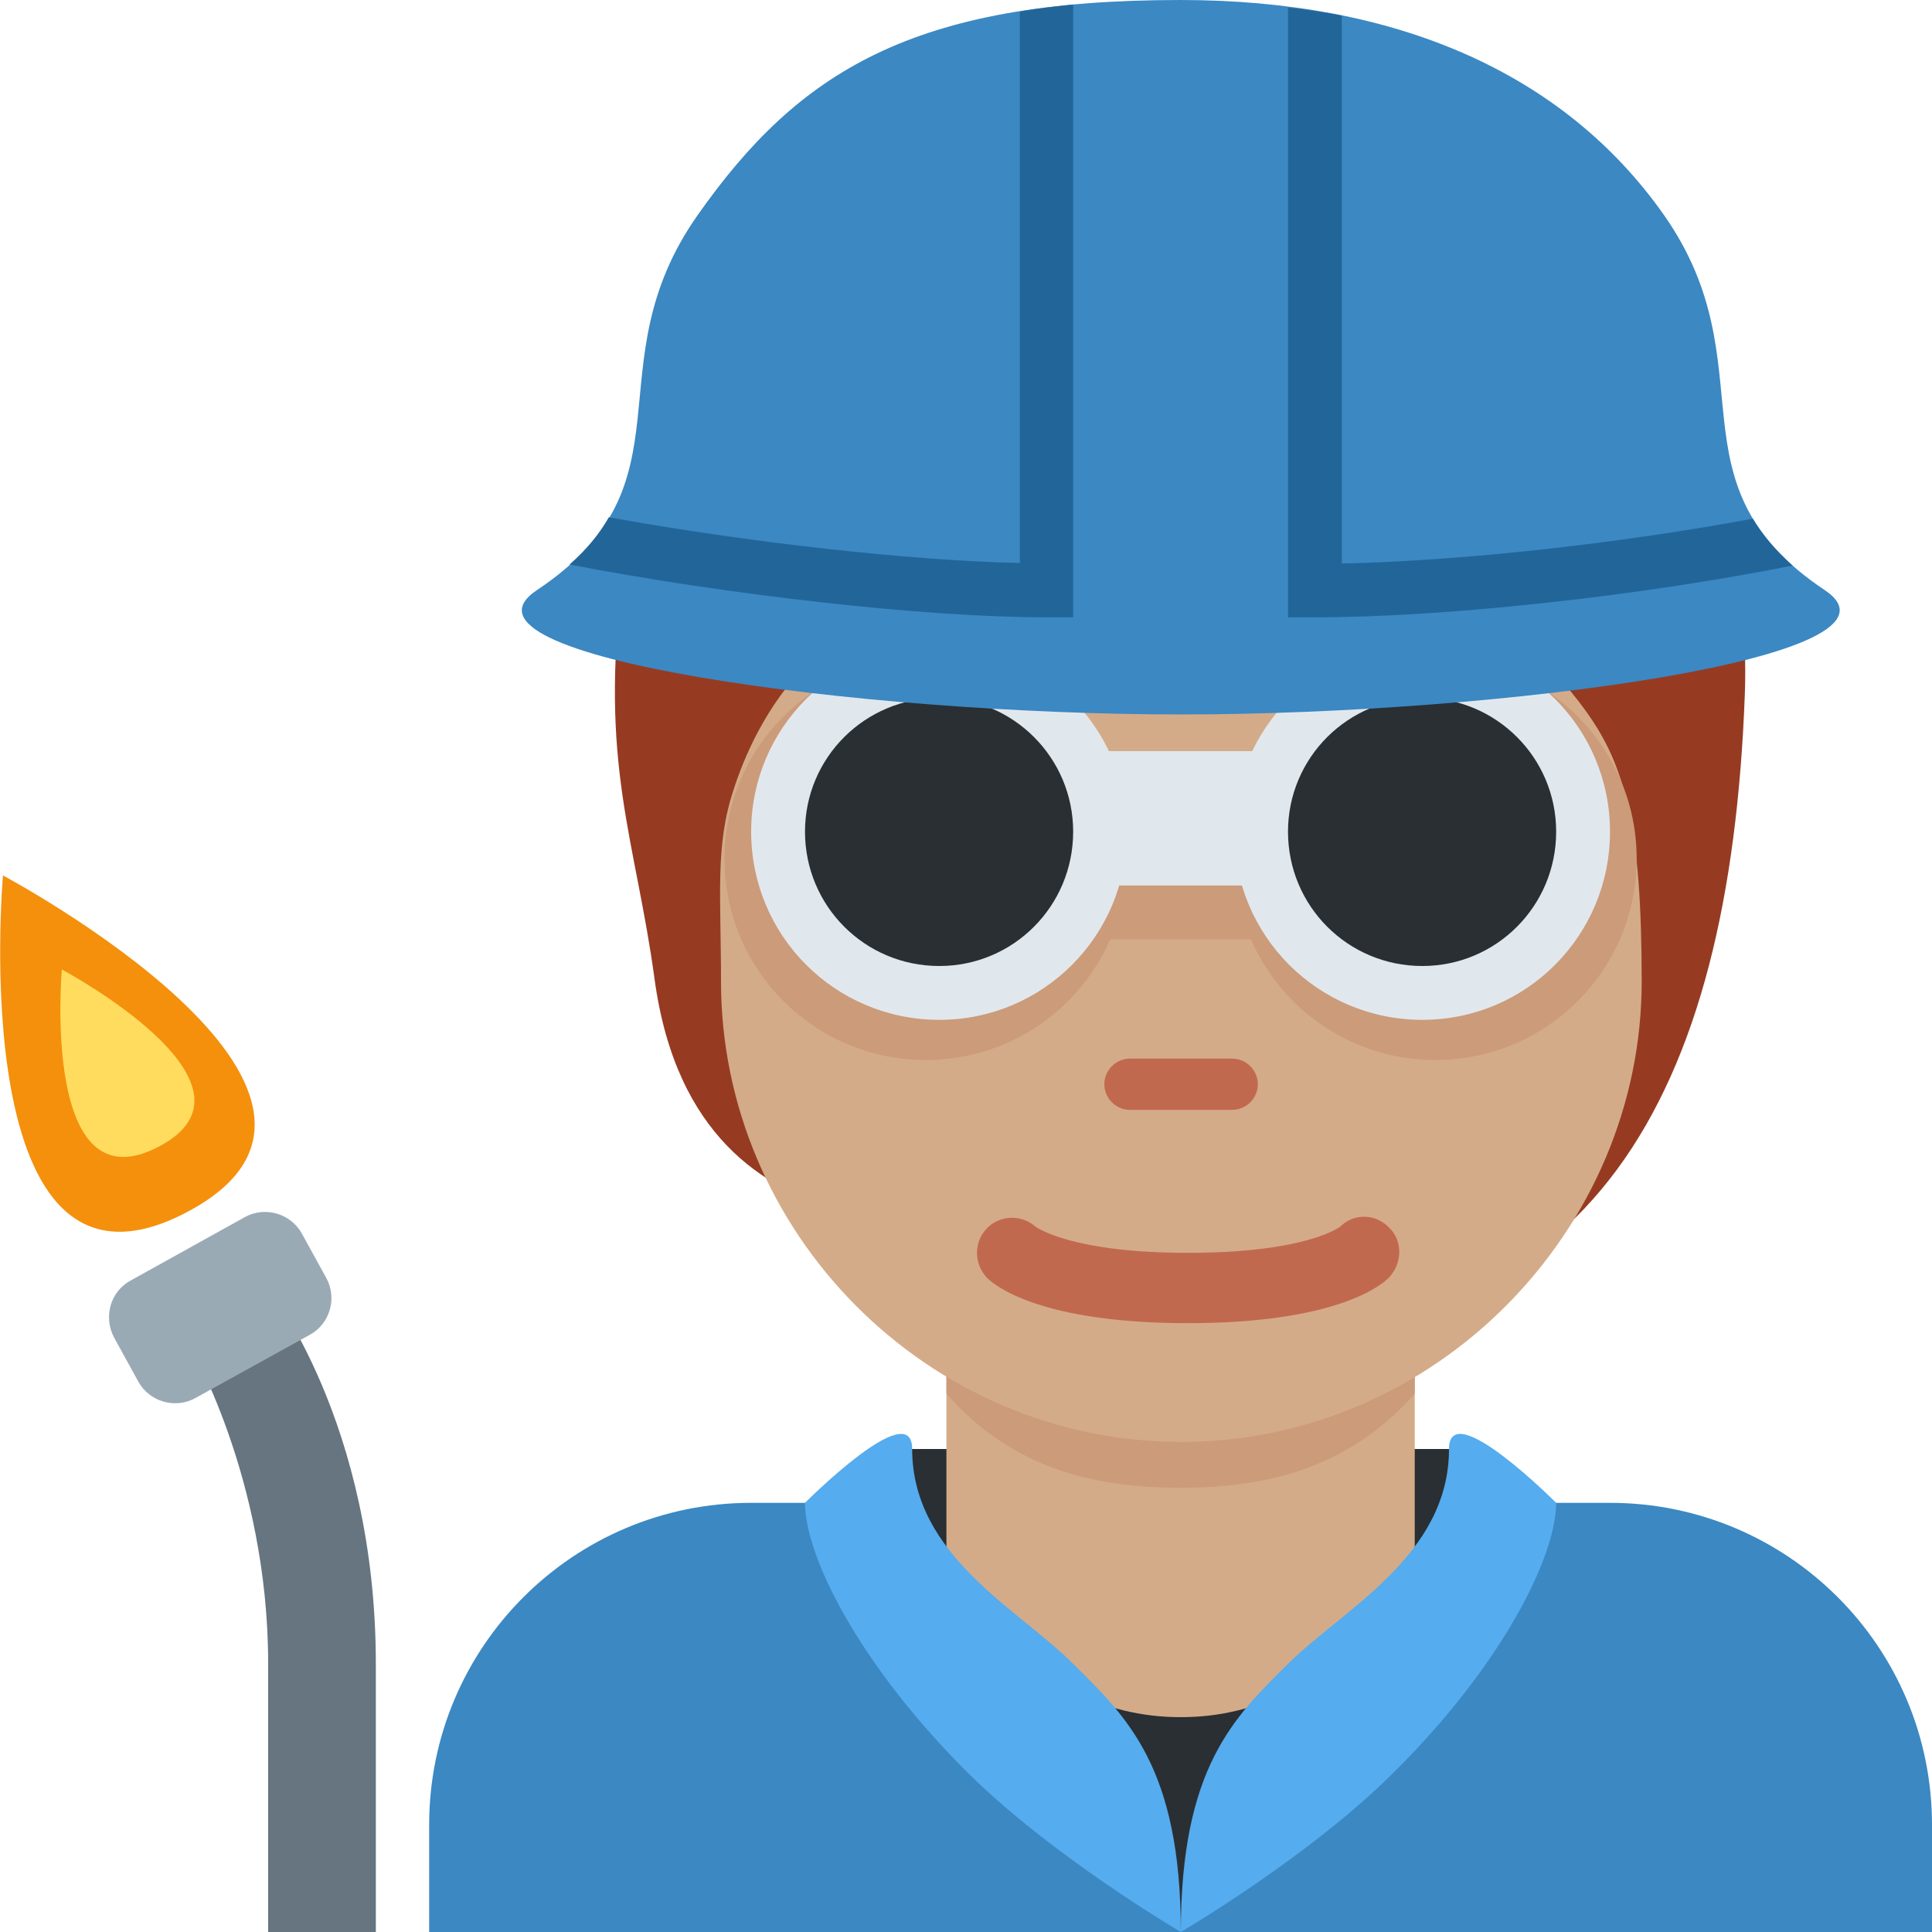 <?xml version="1.0" encoding="UTF-8"?>
<svg xmlns="http://www.w3.org/2000/svg" xmlns:xlink="http://www.w3.org/1999/xlink" width="15pt" height="15pt" viewBox="0 0 15 15" version="1.1">
<g id="surface1">
<path style=" stroke:none;fill-rule:nonzero;fill:rgb(23.137%,53.333%,76.471%);fill-opacity:1;" d="M 15 15 L 15 14.168 C 15 12.785 13.879 11.668 12.5 11.668 L 5.832 11.668 C 4.453 11.668 3.332 12.785 3.332 14.168 L 3.332 15 Z M 15 15 "/>
<path style=" stroke:none;fill-rule:nonzero;fill:rgb(16.078%,18.431%,20%);fill-opacity:1;" d="M 9.168 15 L 6.832 11.25 L 11.5 11.25 Z M 9.168 15 "/>
<path style=" stroke:none;fill-rule:nonzero;fill:rgb(83.137%,67.059%,53.333%);fill-opacity:1;" d="M 7.352 12.516 C 8.078 13.043 8.535 13.332 9.168 13.332 C 9.797 13.332 10.258 13.043 10.984 12.516 L 10.984 10.121 L 7.348 10.121 L 7.348 12.516 Z M 7.352 12.516 "/>
<path style=" stroke:none;fill-rule:nonzero;fill:rgb(33.333%,67.451%,93.333%);fill-opacity:1;" d="M 6.25 11.668 C 6.25 12.082 6.668 12.918 7.5 13.75 C 8.16 14.41 9.168 15 9.168 15 C 9.168 13.723 8.75 13.332 8.332 12.918 C 7.918 12.5 7.082 12.082 7.082 11.25 C 7.082 10.832 6.25 11.668 6.25 11.668 M 12.082 11.668 C 12.082 12.082 11.668 12.918 10.832 13.75 C 10.176 14.41 9.168 15 9.168 15 C 9.168 13.723 9.582 13.332 10 12.918 C 10.418 12.5 11.25 12.082 11.25 11.25 C 11.25 10.832 12.082 11.668 12.082 11.668 "/>
<path style=" stroke:none;fill-rule:nonzero;fill:rgb(80%,60.784%,47.843%);fill-opacity:1;" d="M 7.348 10.82 C 7.852 11.395 8.48 11.551 9.164 11.551 C 9.848 11.551 10.477 11.395 10.984 10.82 L 10.984 9.367 L 7.348 9.367 Z M 7.348 10.82 "/>
<path style=" stroke:none;fill-rule:nonzero;fill:rgb(58.824%,23.137%,13.333%);fill-opacity:1;" d="M 10.48 1.375 C 9.68 1.117 8.031 1.184 7.559 1.797 C 6.332 1.82 5.027 3.02 4.836 4.48 C 4.648 5.93 4.934 6.512 5.082 7.602 C 5.25 8.832 5.945 9.227 6.5 9.395 C 7.297 10.445 8.145 10.402 9.566 10.402 C 12.348 10.402 13.43 8.543 13.547 5.387 C 13.617 3.477 12.496 2.027 10.48 1.375 Z M 10.48 1.375 "/>
<path style=" stroke:none;fill-rule:nonzero;fill:rgb(83.137%,67.059%,53.333%);fill-opacity:1;" d="M 12.312 5.52 C 12.043 5.145 11.699 4.844 10.941 4.738 C 11.227 4.871 11.496 5.316 11.531 5.566 C 11.566 5.812 11.605 6.016 11.379 5.766 C 10.48 4.773 9.504 5.164 8.535 4.559 C 7.859 4.133 7.652 3.664 7.652 3.664 C 7.652 3.664 7.57 4.289 6.543 4.93 C 6.246 5.113 5.891 5.523 5.695 6.133 C 5.551 6.566 5.598 6.957 5.598 7.621 C 5.598 9.562 7.195 11.195 9.172 11.195 C 11.145 11.195 12.746 9.551 12.746 7.621 C 12.746 6.414 12.617 5.941 12.312 5.52 Z M 12.312 5.52 "/>
<path style=" stroke:none;fill-rule:nonzero;fill:rgb(75.686%,41.176%,30.98%);fill-opacity:1;" d="M 9.566 8.617 L 8.773 8.617 C 8.664 8.617 8.574 8.527 8.574 8.418 C 8.574 8.309 8.664 8.219 8.773 8.219 L 9.566 8.219 C 9.676 8.219 9.766 8.309 9.766 8.418 C 9.766 8.527 9.676 8.617 9.566 8.617 Z M 9.566 8.617 "/>
<path style=" stroke:none;fill-rule:nonzero;fill:rgb(40%,12.941%,7.451%);fill-opacity:1;" d="M 7.582 7.227 C 7.363 7.227 7.184 7.047 7.184 6.828 L 7.184 6.43 C 7.184 6.211 7.363 6.035 7.582 6.035 C 7.801 6.035 7.977 6.211 7.977 6.43 L 7.977 6.828 C 7.977 7.047 7.801 7.227 7.582 7.227 Z M 10.758 7.227 C 10.539 7.227 10.363 7.047 10.363 6.828 L 10.363 6.43 C 10.363 6.211 10.539 6.035 10.758 6.035 C 10.977 6.035 11.156 6.211 11.156 6.43 L 11.156 6.828 C 11.156 7.047 10.977 7.227 10.758 7.227 Z M 10.758 7.227 "/>
<path style=" stroke:none;fill-rule:nonzero;fill:rgb(75.686%,41.176%,30.98%);fill-opacity:1;" d="M 9.223 10.273 C 8.074 10.273 7.723 9.98 7.664 9.922 C 7.559 9.812 7.559 9.641 7.664 9.535 C 7.766 9.43 7.934 9.43 8.039 9.523 C 8.062 9.539 8.34 9.727 9.223 9.727 C 10.141 9.727 10.402 9.527 10.406 9.523 C 10.512 9.418 10.68 9.422 10.785 9.531 C 10.895 9.637 10.887 9.812 10.781 9.922 C 10.723 9.98 10.371 10.273 9.223 10.273 "/>
<path style=" stroke:none;fill-rule:nonzero;fill:rgb(80%,60.784%,47.843%);fill-opacity:1;" d="M 8.75 6.668 C 8.75 7.531 8.051 8.23 7.188 8.23 C 6.324 8.23 5.625 7.531 5.625 6.668 C 5.625 5.805 6.324 5.105 7.188 5.105 C 8.051 5.105 8.75 5.805 8.75 6.668 Z M 8.75 6.668 "/>
<path style=" stroke:none;fill-rule:nonzero;fill:rgb(80%,60.784%,47.843%);fill-opacity:1;" d="M 12.707 6.668 C 12.707 7.531 12.008 8.23 11.145 8.23 C 10.281 8.23 9.582 7.531 9.582 6.668 C 9.582 5.805 10.281 5.105 11.145 5.105 C 12.008 5.105 12.707 5.805 12.707 6.668 Z M 12.707 6.668 "/>
<path style=" stroke:none;fill-rule:nonzero;fill:rgb(80%,60.784%,47.843%);fill-opacity:1;" d="M 8.125 6.25 L 10.207 6.25 L 10.207 7.293 L 8.125 7.293 Z M 8.125 6.25 "/>
<path style=" stroke:none;fill-rule:nonzero;fill:rgb(88.235%,90.98%,92.941%);fill-opacity:1;" d="M 8.75 6.457 C 8.75 7.266 8.098 7.918 7.293 7.918 C 6.484 7.918 5.832 7.266 5.832 6.457 C 5.832 5.652 6.484 5 7.293 5 C 8.098 5 8.75 5.652 8.75 6.457 Z M 8.75 6.457 "/>
<path style=" stroke:none;fill-rule:nonzero;fill:rgb(88.235%,90.98%,92.941%);fill-opacity:1;" d="M 12.5 6.457 C 12.5 7.266 11.848 7.918 11.043 7.918 C 10.234 7.918 9.582 7.266 9.582 6.457 C 9.582 5.652 10.234 5 11.043 5 C 11.848 5 12.5 5.652 12.5 6.457 Z M 12.5 6.457 "/>
<path style=" stroke:none;fill-rule:nonzero;fill:rgb(88.235%,90.98%,92.941%);fill-opacity:1;" d="M 8.125 5.832 L 10.207 5.832 L 10.207 6.875 L 8.125 6.875 Z M 8.125 5.832 "/>
<path style=" stroke:none;fill-rule:nonzero;fill:rgb(16.078%,18.431%,20%);fill-opacity:1;" d="M 8.332 6.457 C 8.332 7.035 7.867 7.5 7.293 7.5 C 6.715 7.5 6.25 7.035 6.25 6.457 C 6.25 5.883 6.715 5.418 7.293 5.418 C 7.867 5.418 8.332 5.883 8.332 6.457 Z M 8.332 6.457 "/>
<path style=" stroke:none;fill-rule:nonzero;fill:rgb(16.078%,18.431%,20%);fill-opacity:1;" d="M 12.082 6.457 C 12.082 7.035 11.617 7.5 11.043 7.5 C 10.465 7.5 10 7.035 10 6.457 C 10 5.883 10.465 5.418 11.043 5.418 C 11.617 5.418 12.082 5.883 12.082 6.457 Z M 12.082 6.457 "/>
<path style=" stroke:none;fill-rule:nonzero;fill:rgb(40%,45.882%,49.804%);fill-opacity:1;" d="M 2.082 10 L 1.457 10.418 C 1.457 10.418 2.082 11.457 2.082 12.918 L 2.082 15 L 2.918 15 L 2.918 12.918 C 2.918 11.043 2.082 10 2.082 10 Z M 2.082 10 "/>
<path style=" stroke:none;fill-rule:nonzero;fill:rgb(60%,66.667%,70.98%);fill-opacity:1;" d="M 2.531 9.918 C 2.621 10.078 2.562 10.277 2.406 10.363 L 1.516 10.855 C 1.359 10.941 1.16 10.883 1.074 10.727 L 0.887 10.387 C 0.801 10.227 0.855 10.027 1.016 9.941 L 1.902 9.449 C 2.059 9.363 2.258 9.422 2.344 9.578 Z M 2.531 9.918 "/>
<path style=" stroke:none;fill-rule:nonzero;fill:rgb(95.686%,56.471%,4.706%);fill-opacity:1;" d="M 1.453 9.41 C 3.199 8.488 0.023 6.797 0.023 6.797 C 0.023 6.797 -0.289 10.332 1.453 9.41 Z M 1.453 9.41 "/>
<path style=" stroke:none;fill-rule:nonzero;fill:rgb(100%,86.275%,36.471%);fill-opacity:1;" d="M 1.234 8.902 C 2.152 8.418 0.48 7.527 0.48 7.527 C 0.48 7.527 0.316 9.387 1.234 8.902 Z M 1.234 8.902 "/>
<path style=" stroke:none;fill-rule:nonzero;fill:rgb(23.137%,53.333%,76.471%);fill-opacity:1;" d="M 14.168 4.582 C 12.918 3.75 13.746 2.848 12.918 1.668 C 12.137 0.559 10.832 0 9.164 0 C 7.082 0 6.199 0.559 5.418 1.668 C 4.586 2.848 5.418 3.75 4.168 4.582 C 3.391 5.102 6.668 5.547 9.168 5.547 C 11.668 5.547 14.941 5.102 14.168 4.582 "/>
<path style=" stroke:none;fill-rule:nonzero;fill:rgb(13.333%,40%,60%);fill-opacity:1;" d="M 8.332 4.793 L 8.332 0.035 C 8.188 0.051 8.047 0.066 7.918 0.09 L 7.918 4.371 C 7.047 4.352 5.781 4.207 4.727 4.016 C 4.656 4.141 4.559 4.262 4.422 4.383 C 5.637 4.617 7.172 4.793 8.125 4.793 Z M 10.207 4.793 C 11.219 4.793 12.723 4.629 13.918 4.391 C 13.785 4.273 13.684 4.152 13.609 4.027 C 12.598 4.215 11.371 4.355 10.418 4.375 L 10.418 0.121 C 10.281 0.094 10.141 0.074 10 0.059 L 10 4.793 Z M 10.207 4.793 "/>
</g>
</svg>
